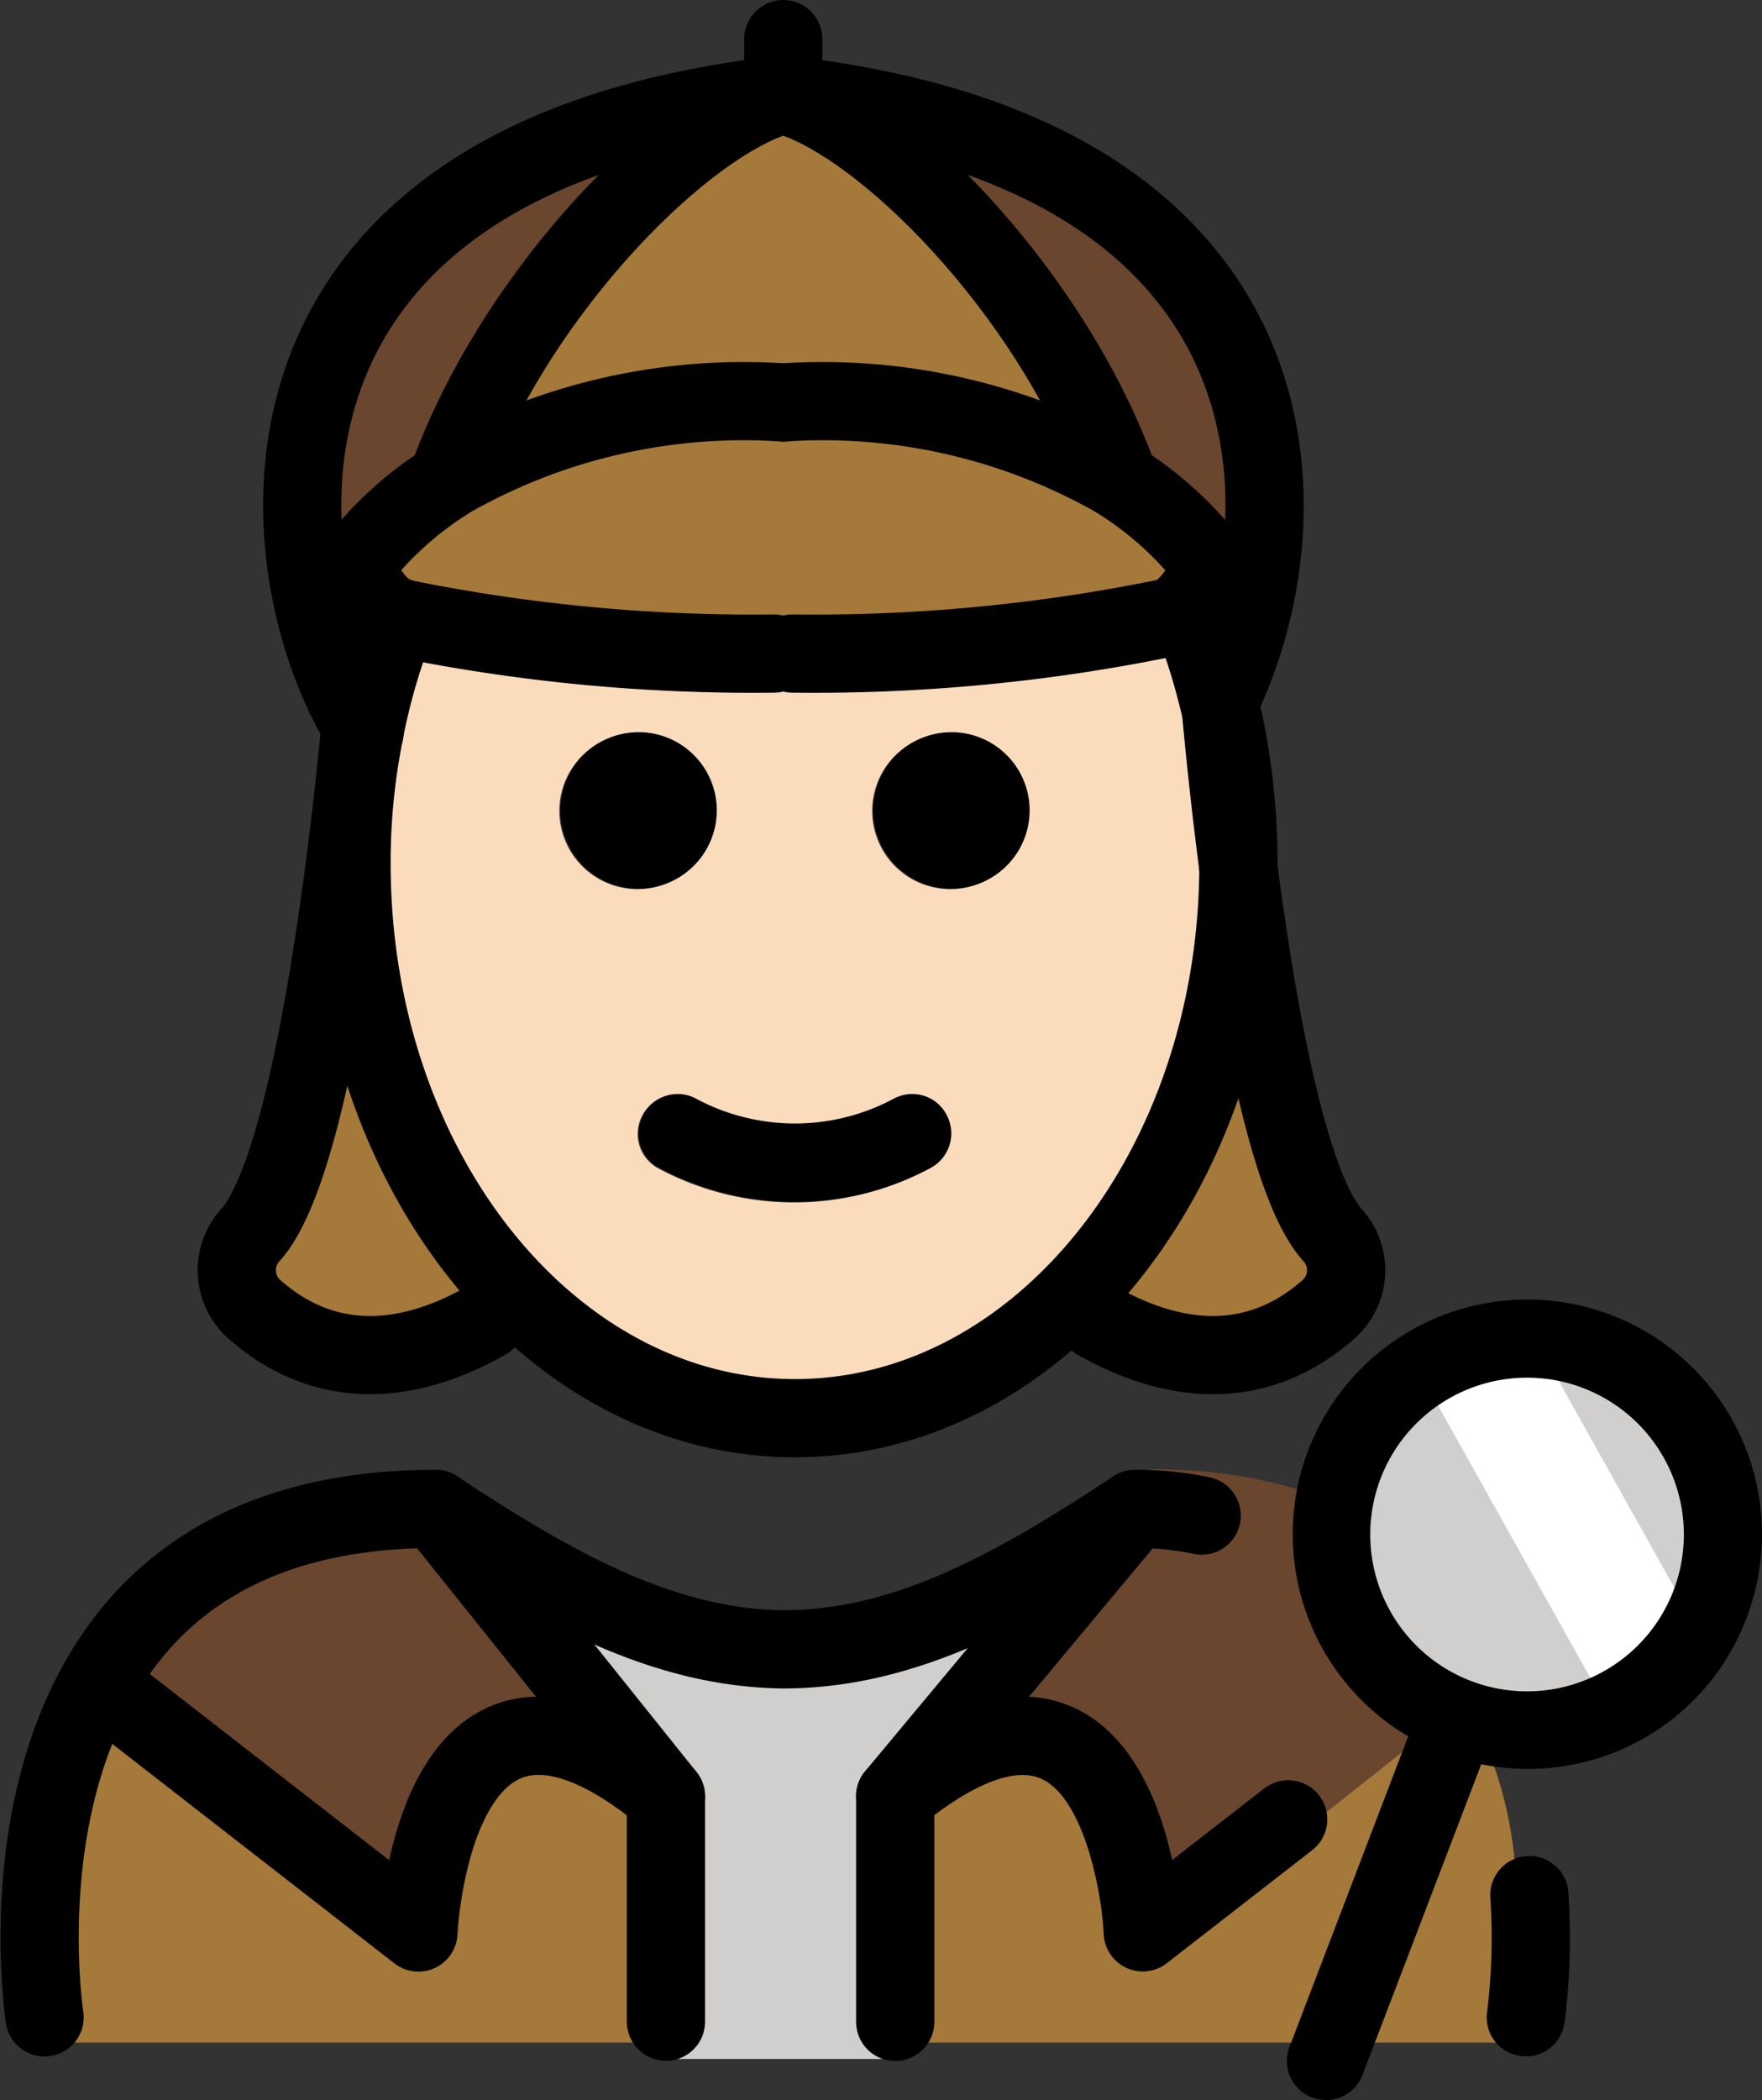 <svg xmlns="http://www.w3.org/2000/svg" xmlns:svg="http://www.w3.org/2000/svg" id="emoji" width="45.059" height="53.695" version="1.1" viewBox="0 0 45.059 53.695"><rect x="0" y="0" width="45.059" height="53.695" fill="#333333" stroke="none"/><g id="color" transform="translate(-14.706,-6.276)"><path id="path1" fill="#a57939" d="m 53.063,58.5 c 0,0 3.619,-12.218 -9.972,-13 -3.031,1.849 -5.628,3.127 -8.547,3.122 h 0.119 c -2.919,0.005 -5.516,-1.272 -8.547,-3.122 -11.396,0 -9.497,13 -9.497,13"/><polygon id="polygon1" fill="#d0cfce" points="31.609 51.405 28.609 47.97 40.122 47.97 37.662 51.353 37.662 58.919 31.609 58.919"/><path id="path2" fill="#6a462f" d="m 43.771,44.481 -5.89,7.35 c 5.97,-4.93 6.33,4.28 6.33,4.28 l 8.93,-7.08 c -1.24,-2.76 -3.81,-5.19 -9,-5.19 -0.19,0.12 -0.37,0.24 -0.55,0.36 z"/><path id="path3" fill="#6a462f" d="m 25.846,44.54 5.89,7.35 c -5.97,-4.93 -6.33,3.48 -6.33,3.48 L 17.216,49 h -0.01 c 1.36,-2.45 3.92,-4.46 8.64,-4.46 z"/><circle id="circle3" cx="53.765" cy="45.506" r="5" fill="#d0cfce"/><path id="path4" fill="#fff" d="m 53.796,40.204 3.682,6.585 a 2.794,2.794 0 0 1 -1.075,3.802 l -0.18,0.101 -5.046,-9.023"/><path id="path5" fill="#a57939" d="m 24.886,22.07 c -0.55,-0.18 -0.84,-0.82 -1.17,-1.25 a 9.055,9.055 0 0 1 2.54,-2.31 c 0.02,-0.01 0.05,-0.03 0.07,-0.04 a 15.182,15.182 0 0 1 8.41,-1.89 15.182,15.182 0 0 1 8.41,1.89 c 0.02,0.01 0.05,0.03 0.07,0.04 a 9.055,9.055 0 0 1 2.54,2.31 c -0.35,0.46 -0.65,1.15 -1.27,1.28 a 44.808,44.808 0 0 1 -9.51,0.9 h -0.48 a 44.871,44.871 0 0 1 -9.51,-0.9 c -0.04,-0.01 -0.07,-0.02 -0.1,-0.03 z"/><path id="path6" fill="#a57939" d="m 43.276,18.406 -0.06,0.09 c -0.02,-0.01 -0.05,-0.03 -0.07,-0.04 a 15.182,15.182 0 0 0 -8.41,-1.89 15.182,15.182 0 0 0 -8.41,1.89 c -0.02,0.01 -0.05,0.03 -0.07,0.04 l -0.06,-0.09 c 1.76,-4.76 6.05,-9.05 8.54,-9.71 2.49,0.66 6.78,4.95 8.54,9.71 z"/><path id="path7" fill="#6a462f" d="m 34.736,8.47 c 13.63,1.52 13.4,11 11.15,15.53 h -0.01 a 16.826,16.826 0 0 0 -0.59,-1.94 l -0.8,-0.2 c 0.62,-0.13 0.92,-0.82 1.27,-1.28 a 9.055,9.055 0 0 0 -2.54,-2.31 l 0.06,-0.09 c -1.76,-4.76 -6.05,-9.05 -8.54,-9.71 z"/><path id="path8" fill="#6a462f" d="m 34.736,8.47 c -2.49,0.66 -6.78,4.95 -8.54,9.71 l 0.06,0.09 a 9.055,9.055 0 0 0 -2.54,2.31 c 0.33,0.43 0.62,1.07 1.17,1.25 a 16.047,16.047 0 0 0 -0.86,2.93 c -2.61,-4.13 -3.73,-14.68 10.71,-16.29 z"/></g><g id="hair" transform="translate(-14.706,-6.276)"><g id="g9"><polygon id="polygon8" fill="#a57939" points="23 32 22 35 21 38 22 41 24 41 26 41 27.132 39.559 27 38 24.815 32.832 24.701 29.032 25.727 24.38 26 23 23 25 23 28"/><polygon id="polygon9" fill="#a57939" points="47 32 48 35 49 38 48 41 46 41 44 41 42.868 39.559 43 38 45.185 32.832 45.299 29.032 44.273 24.38 44 23 47 25 47 28"/></g></g><g id="skin" transform="translate(-14.706,-6.276)"><g id="skin-2"><path id="path9" fill="#fadcbc" d="m 46.03,25.01 a 17.644,17.644 0 0 1 0.32,3.36 c 0,7.83 -5.08,14.18 -11.34,14.18 -6.26,0 -11.34,-6.35 -11.34,-14.18 A 16.795,16.795 0 0 1 24,25.01 V 25 a 16.047,16.047 0 0 1 0.86,-2.93 c 0.03,0.01 0.06,0.02 0.1,0.03 a 44.871,44.871 0 0 0 9.51,0.9 h 0.48 a 44.808,44.808 0 0 0 9.51,-0.9 l 0.8,0.2 a 16.826,16.826 0 0 1 0.59,1.94 c 0.07,0.25 0.13,0.51 0.18,0.77 z m -5.02,2 a 2,2 0 1 0 -2,2 2.006,2.006 0 0 0 2,-2 z m -2.55,9.15 a 0.998,0.998 0 0 0 0.44,-1.34 0.988,0.988 0 0 0 -1.34,-0.45 5.363,5.363 0 0 1 -5.1,0 0.988,0.988 0 0 0 -1.34,0.45 0.998,0.998 0 0 0 0.44,1.34 7.35,7.35 0 0 0 6.9,0 z m -5.45,-9.15 a 2,2 0 1 0 -2,2 2.006,2.006 0 0 0 2,-2 z"/></g></g><g id="line" transform="translate(-14.706,-6.276)"><g id="line-2"><path id="path10" d="m 53.727,58.852 a 0.996,0.996 0 0 1 -0.99,-1.149 15.384,15.384 0 0 0 0.082,-2.898 1,1 0 1 1 1.996,-0.123 17.108,17.108 0 0 1 -0.102,3.323 0.999,0.999 0 0 1 -0.987,0.848 z"/><path id="path11" d="m 48.615,59.971 a 1,1 0 0 1 -0.934,-1.357 l 3.364,-8.799 a 1,1 0 0 1 1.867,0.715 l -3.364,8.799 a 0.998,0.998 0 0 1 -0.934,0.643 z"/><path id="path12" d="m 39.036,24.996 a 2,2 0 1 1 -2,2 2.006,2.006 0 0 1 2,-2 z"/><path id="path13" d="m 38.926,34.806 a 0.998,0.998 0 0 1 -0.44,1.34 7.35,7.35 0 0 1 -6.9,0 0.998,0.998 0 0 1 -0.44,-1.34 0.988,0.988 0 0 1 1.34,-0.45 5.363,5.363 0 0 0 5.1,0 0.988,0.988 0 0 1 1.34,0.45 z"/><path id="path14" d="m 31.036,24.996 a 2,2 0 1 1 -2,2 2.006,2.006 0 0 1 2,-2 z"/><path id="path15" fill="none" stroke="#000" stroke-linecap="round" stroke-linejoin="round" stroke-width="2" d="m 24.026,24.986 a 16.047,16.047 0 0 1 0.86,-2.93 v -0.01"/><path id="path16" fill="none" stroke="#000" stroke-linecap="round" stroke-linejoin="round" stroke-width="2" d="m 45.286,22.286 a 16.826,16.826 0 0 1 0.59,1.94 c 0.07,0.25 0.13,0.51 0.18,0.77 a 17.644,17.644 0 0 1 0.32,3.36 c 0,7.83 -5.08,14.18 -11.34,14.18 -6.26,0 -11.34,-6.35 -11.34,-14.18 a 16.795,16.795 0 0 1 0.33,-3.36"/><path id="path17" fill="none" stroke="#000" stroke-linecap="round" stroke-linejoin="round" stroke-width="2" d="m 34.736,16.566 a 15.182,15.182 0 0 0 -8.41,1.89 c -0.02,0.01 -0.05,0.03 -0.07,0.04 a 9.055,9.055 0 0 0 -2.54,2.31 c 0.33,0.43 0.62,1.07 1.17,1.25 0.03,0.01 0.06,0.02 0.1,0.03 a 44.871,44.871 0 0 0 9.51,0.9"/><path id="path18" fill="none" stroke="#000" stroke-linecap="round" stroke-linejoin="round" stroke-width="2" d="m 26.196,18.406 c 1.76,-4.76 6.05,-9.05 8.54,-9.71 -14.44,1.61 -13.32,12.16 -10.71,16.29 v 0.01"/><path id="path19" fill="none" stroke="#000" stroke-linecap="round" stroke-linejoin="round" stroke-width="2" d="m 34.736,16.566 a 15.182,15.182 0 0 1 8.41,1.89 c 0.02,0.01 0.05,0.03 0.07,0.04 a 9.055,9.055 0 0 1 2.54,2.31 c -0.35,0.46 -0.65,1.15 -1.27,1.28 a 44.808,44.808 0 0 1 -9.51,0.9"/><path id="path20" fill="none" stroke="#000" stroke-linecap="round" stroke-linejoin="round" stroke-width="2" d="m 43.276,18.406 c -1.76,-4.76 -6.05,-9.05 -8.54,-9.71 13.63,1.52 13.4,11 11.15,15.53"/><line id="line20" x1="34.736" x2="34.736" y1="8.696" y2="7.276" fill="none" stroke="#000" stroke-linecap="round" stroke-linejoin="round" stroke-width="2"/><path id="path21" d="m 37.599,58.971 a 1,1 0 0 1 -1,-1 v -5.768 a 1,1 0 0 1 0.363,-0.771 c 1.991,-1.643 3.732,-2.149 5.177,-1.508 1.542,0.686 2.233,2.497 2.543,3.907 l 2.354,-1.828 a 0.999,0.999 0 0 1 1.226,1.578 l -3.719,2.891 a 1,1 0 0 1 -1.612,-0.744 c -0.05,-1.088 -0.509,-3.49 -1.605,-3.977 -0.611,-0.269 -1.568,0.06 -2.727,0.935 v 5.284 a 0.999,0.999 0 0 1 -1,1 z"/><path id="path22" fill="none" stroke="#000" stroke-linecap="round" stroke-linejoin="round" stroke-width="2" d="m 45.436,45.026 a 8.117,8.117 0 0 0 -1.71,-0.17 c -3.15,2.09 -5.86,3.55 -8.88,3.59 h -0.12 c -3.02,-0.04 -5.72,-1.5 -8.88,-3.59 -4.72,0 -7.28,2.01 -8.64,4.46 -2.1,3.76 -1.36,8.54 -1.36,8.54"/><path id="path23" fill="none" stroke="#000" stroke-linecap="round" stroke-linejoin="round" stroke-width="2" d="m 31.736,57.966 v -5.76 c -5.97,-4.93 -6.33,3.48 -6.33,3.48 l -8.19,-6.37"/><line id="line23" x1="31.736" x2="25.846" y1="52.206" y2="44.856" fill="none" stroke="#000" stroke-linecap="round" stroke-linejoin="round" stroke-width="2"/><path id="path24" d="m 37.598,53.203 a 1,1 0 0 1 -0.768,-1.641 l 6.127,-7.351 a 1.001,1.001 0 0 1 1.537,1.281 l -6.127,7.351 a 0.999,0.999 0 0 1 -0.769,0.359 z"/><path id="path25" d="m 53.759,51.502 a 6,6 0 1 1 5.61,-3.857 5.958,5.958 0 0 1 -5.61,3.857 z M 53.763,41.5 A 4.01,4.01 0 1 0 55.193,41.766 4.002,4.002 0 0 0 53.763,41.5 Z"/></g><path id="path26" fill="none" stroke="#000" stroke-linecap="round" stroke-linejoin="round" stroke-width="2" d="m 27.132,40.046 c -2.806,1.58 -4.748,0.734 -5.888,-0.266 A 1.333,1.333 0 0 1 21.095,37.87 C 23.05,35.75 24,24 24,24"/><path id="path27" fill="none" stroke="#000" stroke-linecap="round" stroke-linejoin="round" stroke-width="2" d="m 42.759,40.046 c 2.807,1.58 4.748,0.734 5.888,-0.266 A 1.333,1.333 0 0 0 48.797,37.87 C 46.841,35.75 45.891,24 45.891,24"/></g></svg>